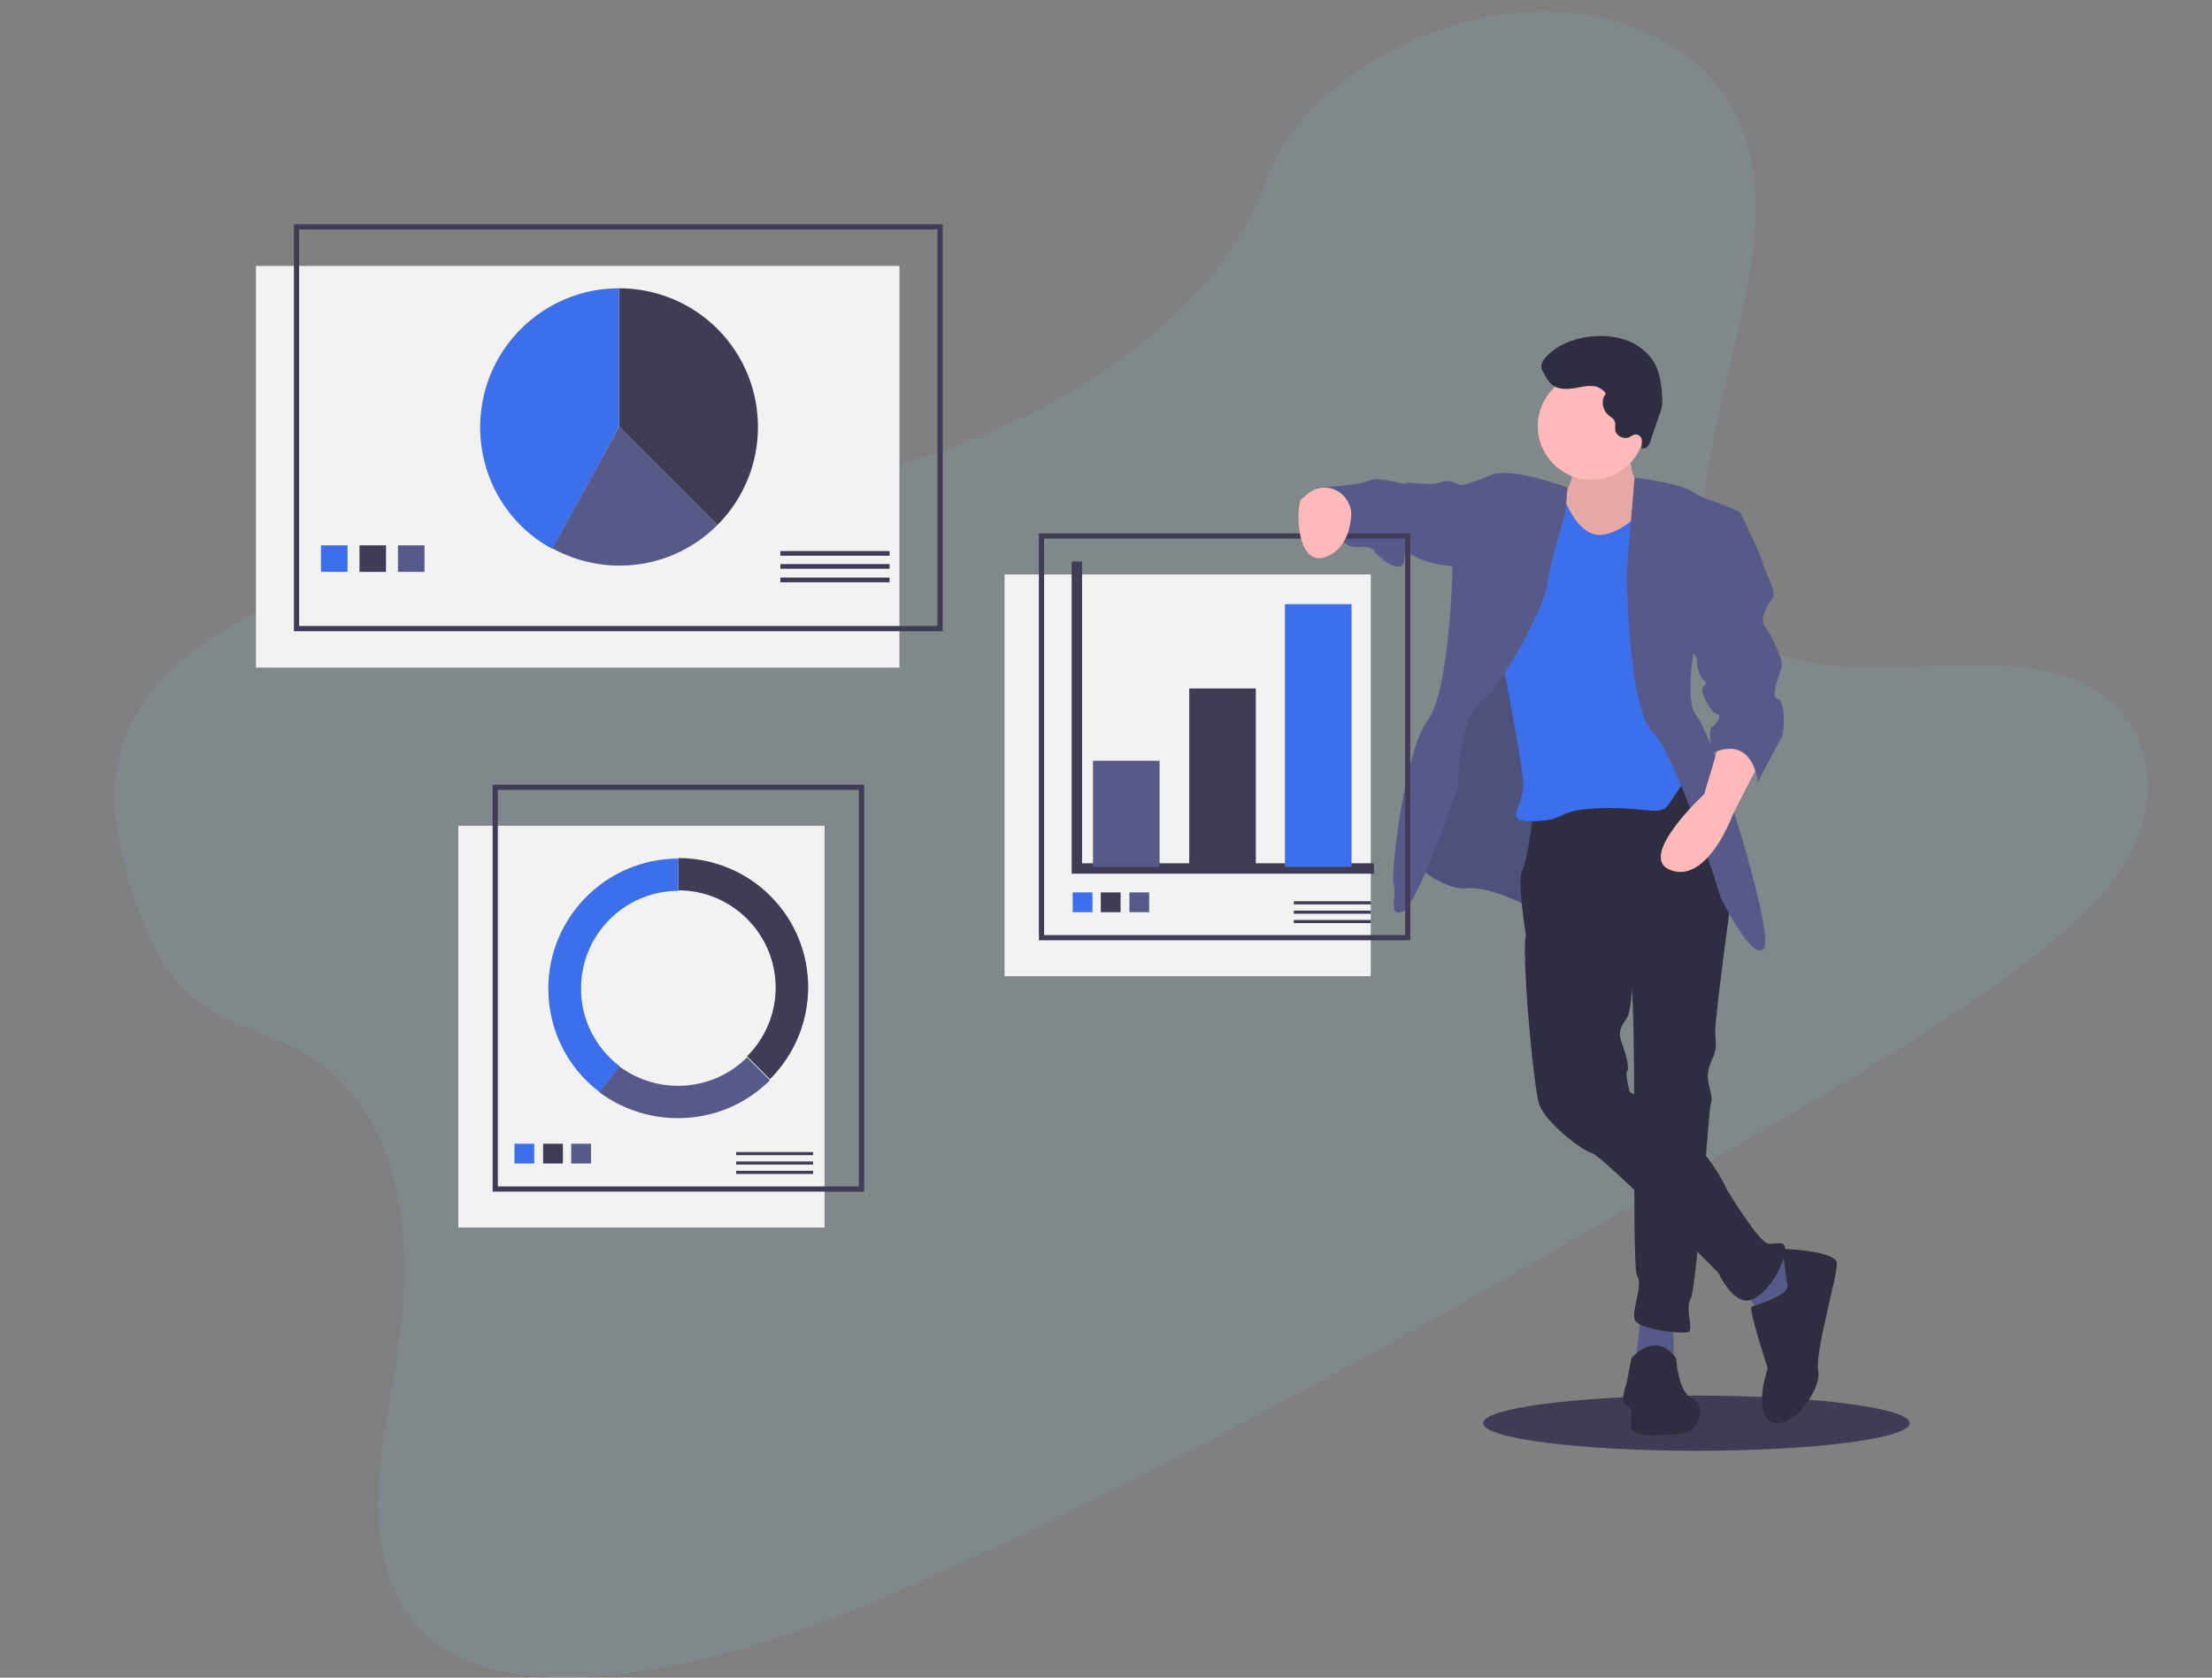 <svg version="1.1" id="ebf8a77a-edff-4dc3-b5b4-de0e5991af45" xmlns="http://www.w3.org/2000/svg" x="0" y="0" viewBox="0 0 425.2 322.4" xml:space="preserve"><rect x="0" y="0" width="425.2" height="322.4" fill="#808080" stroke="none"/><style>.st1{fill:#3f3d56}.st2{fill:#f2f2f2}.st3{fill:none;stroke:#3f3d56;stroke-miterlimit:10}.st4{fill:#3c6fe9}.st5{fill:#575a89}.st6{fill:#ffb9b9}.st7{opacity:.1;enable-background:new}.st8{fill:#2f2e41}</style><path d="M198.9 79.1c-21.4 10.7-44.7 15.4-67.5 19s-45.7 6.4-68.2 13.9c-14.4 4.9-29.7 12.7-36.8 24.9-6.9 11.7-4.3 24.2-.7 35.1 2.7 8.2 6.2 16.5 13.7 21.5 5.2 3.5 11.9 5.1 17.6 8.1 19.7 10.3 22.8 34.4 19.7 56.6-1.5 10.4-4 21-4 31.2s3 20.3 11.1 26.4c8 6 20.1 7.2 31.9 6.2 24-1.9 48.2-11.9 71.2-22.6 50.9-23.7 99.7-51.9 148.4-80.1 18-10.4 36.1-20.9 52.7-33.2 9.2-6.9 18.3-14.7 22.5-24.2 5.4-12 1.3-25-9.6-30.4-18.3-9-48.9 2.9-64.6-8.9-8.7-6.5-9.8-18.4-8.4-29.5 3-24 15.6-50.4 6-70.6-6.6-13.9-23.9-22-42.9-20-20 2.2-42 15.2-47.9 32.8-6.1 18.1-25.3 34.3-44.2 43.8z" opacity=".1" fill="#89daf8"/><ellipse class="st1" cx="326.1" cy="273.5" rx="41" ry="5.3"/><path class="st2" d="M49.2 51.1h123.7v77.2H49.2z"/><path class="st3" d="M57 43.6h123.7v77.2H57z"/><path class="st1" d="M137.9 100.9c10.4-10.4 10.4-27.3 0-37.7-5-5-11.8-7.8-18.9-7.8V82l18.9 18.9z"/><path class="st4" d="M119 55.4c-14.7 0-26.7 11.9-26.7 26.7 0 9.8 5.3 18.8 13.9 23.4L119 82V55.4z"/><path class="st5" d="M137.9 100.9L119 82l-12.8 23.4c10.5 5.7 23.3 3.9 31.7-4.5z"/><path class="st4" d="M61.7 104.8h5.1v5.1h-5.1z"/><path class="st1" d="M69.1 104.8h5.1v5.1h-5.1z"/><path class="st5" d="M76.5 104.8h5.1v5.1h-5.1z"/><path class="st1" d="M150 105.9h21v.9h-21zm0 2.5h21v.9h-21zm0 2.6h21v.9h-21z"/><path class="st2" d="M88.1 158.7h70.4v77.2H88.1z"/><path class="st3" d="M95.2 151.3h70.4v77.2H95.2z"/><path class="st4" d="M98.9 219.8h3.8v3.8h-3.8z"/><path class="st1" d="M104.4 219.8h3.8v3.8h-3.8z"/><path class="st5" d="M109.8 219.8h3.8v3.8h-3.8z"/><path class="st1" d="M141.5 221.4h14.8v.6h-14.8zm0 1.8h14.8v.6h-14.8zm0 1.8h14.8v.6h-14.8zm-11.1-60.1v6.2c10.3 0 18.7 8.4 18.7 18.7 0 5-2 9.7-5.5 13.2l4.4 4.4c9.8-9.8 9.8-25.6 0-35.3-4.6-4.6-11-7.2-17.6-7.2z"/><path class="st5" d="M148 207.6l-4.4-4.4c-6.6 6.6-17.1 7.3-24.6 1.7l-3.8 5c10 7.4 24 6.5 32.8-2.3z"/><path class="st4" d="M111.7 189.9c0-10.3 8.4-18.7 18.7-18.7V165c-13.8 0-25 11.2-25 25 0 7.8 3.6 15.2 9.9 19.9l3.8-5c-4.7-3.6-7.5-9.2-7.4-15z"/><path class="st6" d="M313.6 83.3s-1.2 8.6 1.8 9.6 2.2 8.6 2.2 8.6l-8.9 6.8-7.9.7-2-10.3 1.2-2.6s4.5-5.3 1.3-10.8c-3.2-5.5 12.3-2 12.3-2z"/><path class="st7" d="M313.6 83.3s-1.2 8.6 1.8 9.6 2.2 8.6 2.2 8.6l-8.9 6.8-7.9.7-2-10.3 1.2-2.6s4.5-5.3 1.3-10.8c-3.2-5.5 12.3-2 12.3-2z"/><path class="st5" d="M305.3 150.3l-10.4 24.5s-8.1-4.6-12.9-4.1-10.8-5.3-10.8-5.3l6-28.8 11.1-30.6 15.4 9.8 1.6 34.5z"/><path class="st7" d="M305.3 150.3l-10.4 24.5s-8.1-4.6-12.9-4.1-10.8-5.3-10.8-5.3l6-28.8 11.1-30.6 15.4 9.8 1.6 34.5z"/><path class="st5" d="M321.7 254.4v7.9h-7.4l1.1-9.2zm19.4-13.8l5.4 3.4-3.9 9.1-4.2-.5-3.9-5.7z"/><path class="st8" d="M323.2 148l9.8 23s-3.5 25.5-3.3 27.6.3 3-.5 4.8-1.2 3-.7 5.1.7 3 .3 3.8c-.3.8-2.6 34.9-3.8 37.2-1.2 2.3.7 6.1-.5 6.5s-9.8-.5-10.3-2.5 1.7-6.8.5-8.3c-1.2-1.5.2-55.1-1.5-58.7-1.7-3.6-19.9-6.9-19.9-6.9s-1.7-10.6-.7-12.2c1-1.7 2.3-12.1 2.3-12.1l28.3-7.3zm-9.6 113s4.6-5.5 8.6 0c0 0 .3 6.5 3.1 7.8 2.8 1.3 1.5 6.6-2.5 6.8s-9.1.8-9.3-1.3.7-3.5-.8-4.1c-1.5-.7 0-4.5 0-4.5l.9-4.7z"/><path class="st8" d="M314.1 181.9s-.2 11.9-1.3 13.6-1.8 2.6-1.2 4.5c.7 1.8 1.7 5.1 1.2 5.8s.5 4.1.5 4.1S326 216 332 228.7c0 0 6.1 10.1 7.9 10.3 1.8.2 4-1.2 3 2.6s-4.8 8.8-7.6 8.3-5-5.3-5-5.3-22-22.3-24.3-23c-2.3-.7-8.9-6-10.1-9.3-1.2-3.3-3.6-30.9-2.5-32.8s5.5-4.3 5.5-4.3l15.2 6.7z"/><path class="st8" d="M342.7 240s10.3.3 10.4 2.8-4.3 17.2-3.6 20.7-5.1 11.4-8.9 9.8c-3.8-1.7-.8-10.3-.8-10.3s-3.8-11.7-3.1-11.9 7.3-2.2 6.9-4.1c-.4-2.1-.9-7-.9-7z"/><circle class="st6" cx="305.9" cy="81.9" r="10.3"/><path class="st4" d="M316.3 97.7s-5.6 6-9.8 5c-4.1-1-6.3-8.1-6.3-8.1l-7.4-1.3s-5.3 23.5-5.3 25.8c0 2.3 5.3 27.3 5.3 31.8s-4.3 7.1 2.3 6.9c6.6-.2 3.5-2.3 13.1-2.5 9.6-.2 11.1 2 13.1-1.5 1.4-2.3 3-4.3 5-6.1l-3.5-12.2-.5-34.6s-4.2-8.3-6.2-7.6c-.1-.1 1 3.6.2 4.4z"/><path class="st5" d="M314.2 91.8s8.8 1 11.3 2.8c2.5 1.8 9.4 3.1 9.3 4.5-.2 1.3-8.1 20.2-8.1 20.2s-3.6 14.9-.5 18.4c3.1 3.5 14.9 41.4 12.9 44.5s-8.3-9.6-8.3-9.6-8.4-27.3-13.1-31.9-5-29.6-5-30.8c.1-1.3 1.5-18.1 1.5-18.1zm-12.9 1.9s-10.9-4.1-14.7-2.4-6.1 2-6.1 2l-1.3 16.2s-.5 23.3-4.8 29c-4.3 5.6-7.1 29.1-6.5 31.4.7 2.3-1.2 6.3 1.7 5.3 2.8-1 10.6-23.8 10.6-23.8s0-13.1 4.6-16.7 12.2-18.7 12.6-22.3c.3-3.6 3.5-13.7 3.5-13.7l.4-5z"/><path class="st6" d="M338.6 145.9s-5 9.3-5.6 10.9c-.7 1.7-5.3 12.9-11.9 10.4s6.5-14.6 6.5-14.6l3-10.1c-.1 0 7.7-1.6 8 3.4z"/><path class="st5" d="M282.2 93.2h-1.7s-1.7-1.3-3.6-.5c-2 .8-6.6-.3-6.6.2s-5.1-1.5-7.3-.5-9.9 1.3-9.9 1.3-3.1 7.9-1 9.4c2.2 1.5 5.3.3 6.8 1.5s4.3-.2 5.3 1.3 4.6 4.1 5.5 2.5c.8-1.7-.8-3.1 2.6-1.3s8.9 1.8 8.9 1.8l1-15.7z"/><path class="st8" d="M306.9 74.3c-1.4-.3-2.8 0-4.2.3-1.4.2-3 .3-4.1-.5-.9-.6-1.4-1.5-1.9-2.5-.2-.3-.4-.7-.4-1.1-.1-.7.4-1.3.8-1.8 2.1-2.4 5.3-3.6 8.4-4 2.6-.3 5.3-.1 7.7.9 2.4 1 4.5 3 5.4 5.4.4 1.2.7 2.5.8 3.9.1 1 .2 2 .1 2.9-.1.7-.3 1.4-.6 2.1l-1.6 4.7c-.1.4-.3.9-.6 1.2-.3.4-.8.5-1.2.3.1-.5.1-1 .1-1.6-.1-.5-.5-.9-1-1-.6-.1-1.1.4-1.6.6-1 .3-2.2-.3-2.5-1.3v-.2c-.1-.5.1-1.1-.1-1.6-.2-.6-.9-.9-1.3-1.3-.9-.8-1.2-2.1-.9-3.2.1-.4.5-.6.4-1-.4-.6-1.2-1-1.7-1.2z"/><path class="st2" d="M193.1 110.4h70.4v77.2h-70.4z"/><path class="st3" d="M200.2 103h70.4v77.2h-70.4z"/><path fill="none" stroke="#3f3d56" stroke-width="2" stroke-miterlimit="10" d="M207 107.9v59h57.1"/><path class="st5" d="M210.1 146.2h12.8v20.4h-12.8z"/><path class="st1" d="M228.6 132.3h12.8v34.3h-12.8z"/><path class="st4" d="M247 116.1h12.8v50.5H247zm-40.8 55.4h3.8v3.8h-3.8z"/><path class="st1" d="M211.6 171.5h3.8v3.8h-3.8z"/><path class="st5" d="M217.1 171.5h3.8v3.8h-3.8z"/><path class="st1" d="M248.7 173.2h14.8v.6h-14.8zm0 1.8h14.8v.6h-14.8zm0 1.8h14.8v.6h-14.8z"/><path class="st6" d="M254.8 93.7c3 .1 5.3 2.9 4.9 5.9-.3 2.7-1.4 6.1-4.8 7.4-6.1 2.3-5.8-10.8-4.6-11.2.7-.4 1.9-2.2 4.5-2.1z"/><path class="st5" d="M333 98.2l1.8.9s4 8.1 4.1 9.3c.2 1.2 2.8 5.5 1.8 6.6-1 1.2-2.5 4.1-1.5 5.3 1 1.2 3.3 5.8 3.3 7.4s-2.5 6.1-.8 6.6 1.2 6.9.8 7.4-4.6 8.6-4.6 8.6-.8-9.3-8.9-5.5c0 0-.7-4.6 0-5 .7-.3 2.3-2.3 1-2.6-1.3-.3-3.1-4.3-2.8-4.8.3-.5 1.2-1.2.3-1.7-.8-.5-1.5-3.3-1.3-3.8.2-.5-1.8-2.8-1.8-2.8l8.6-25.9z"/></svg>